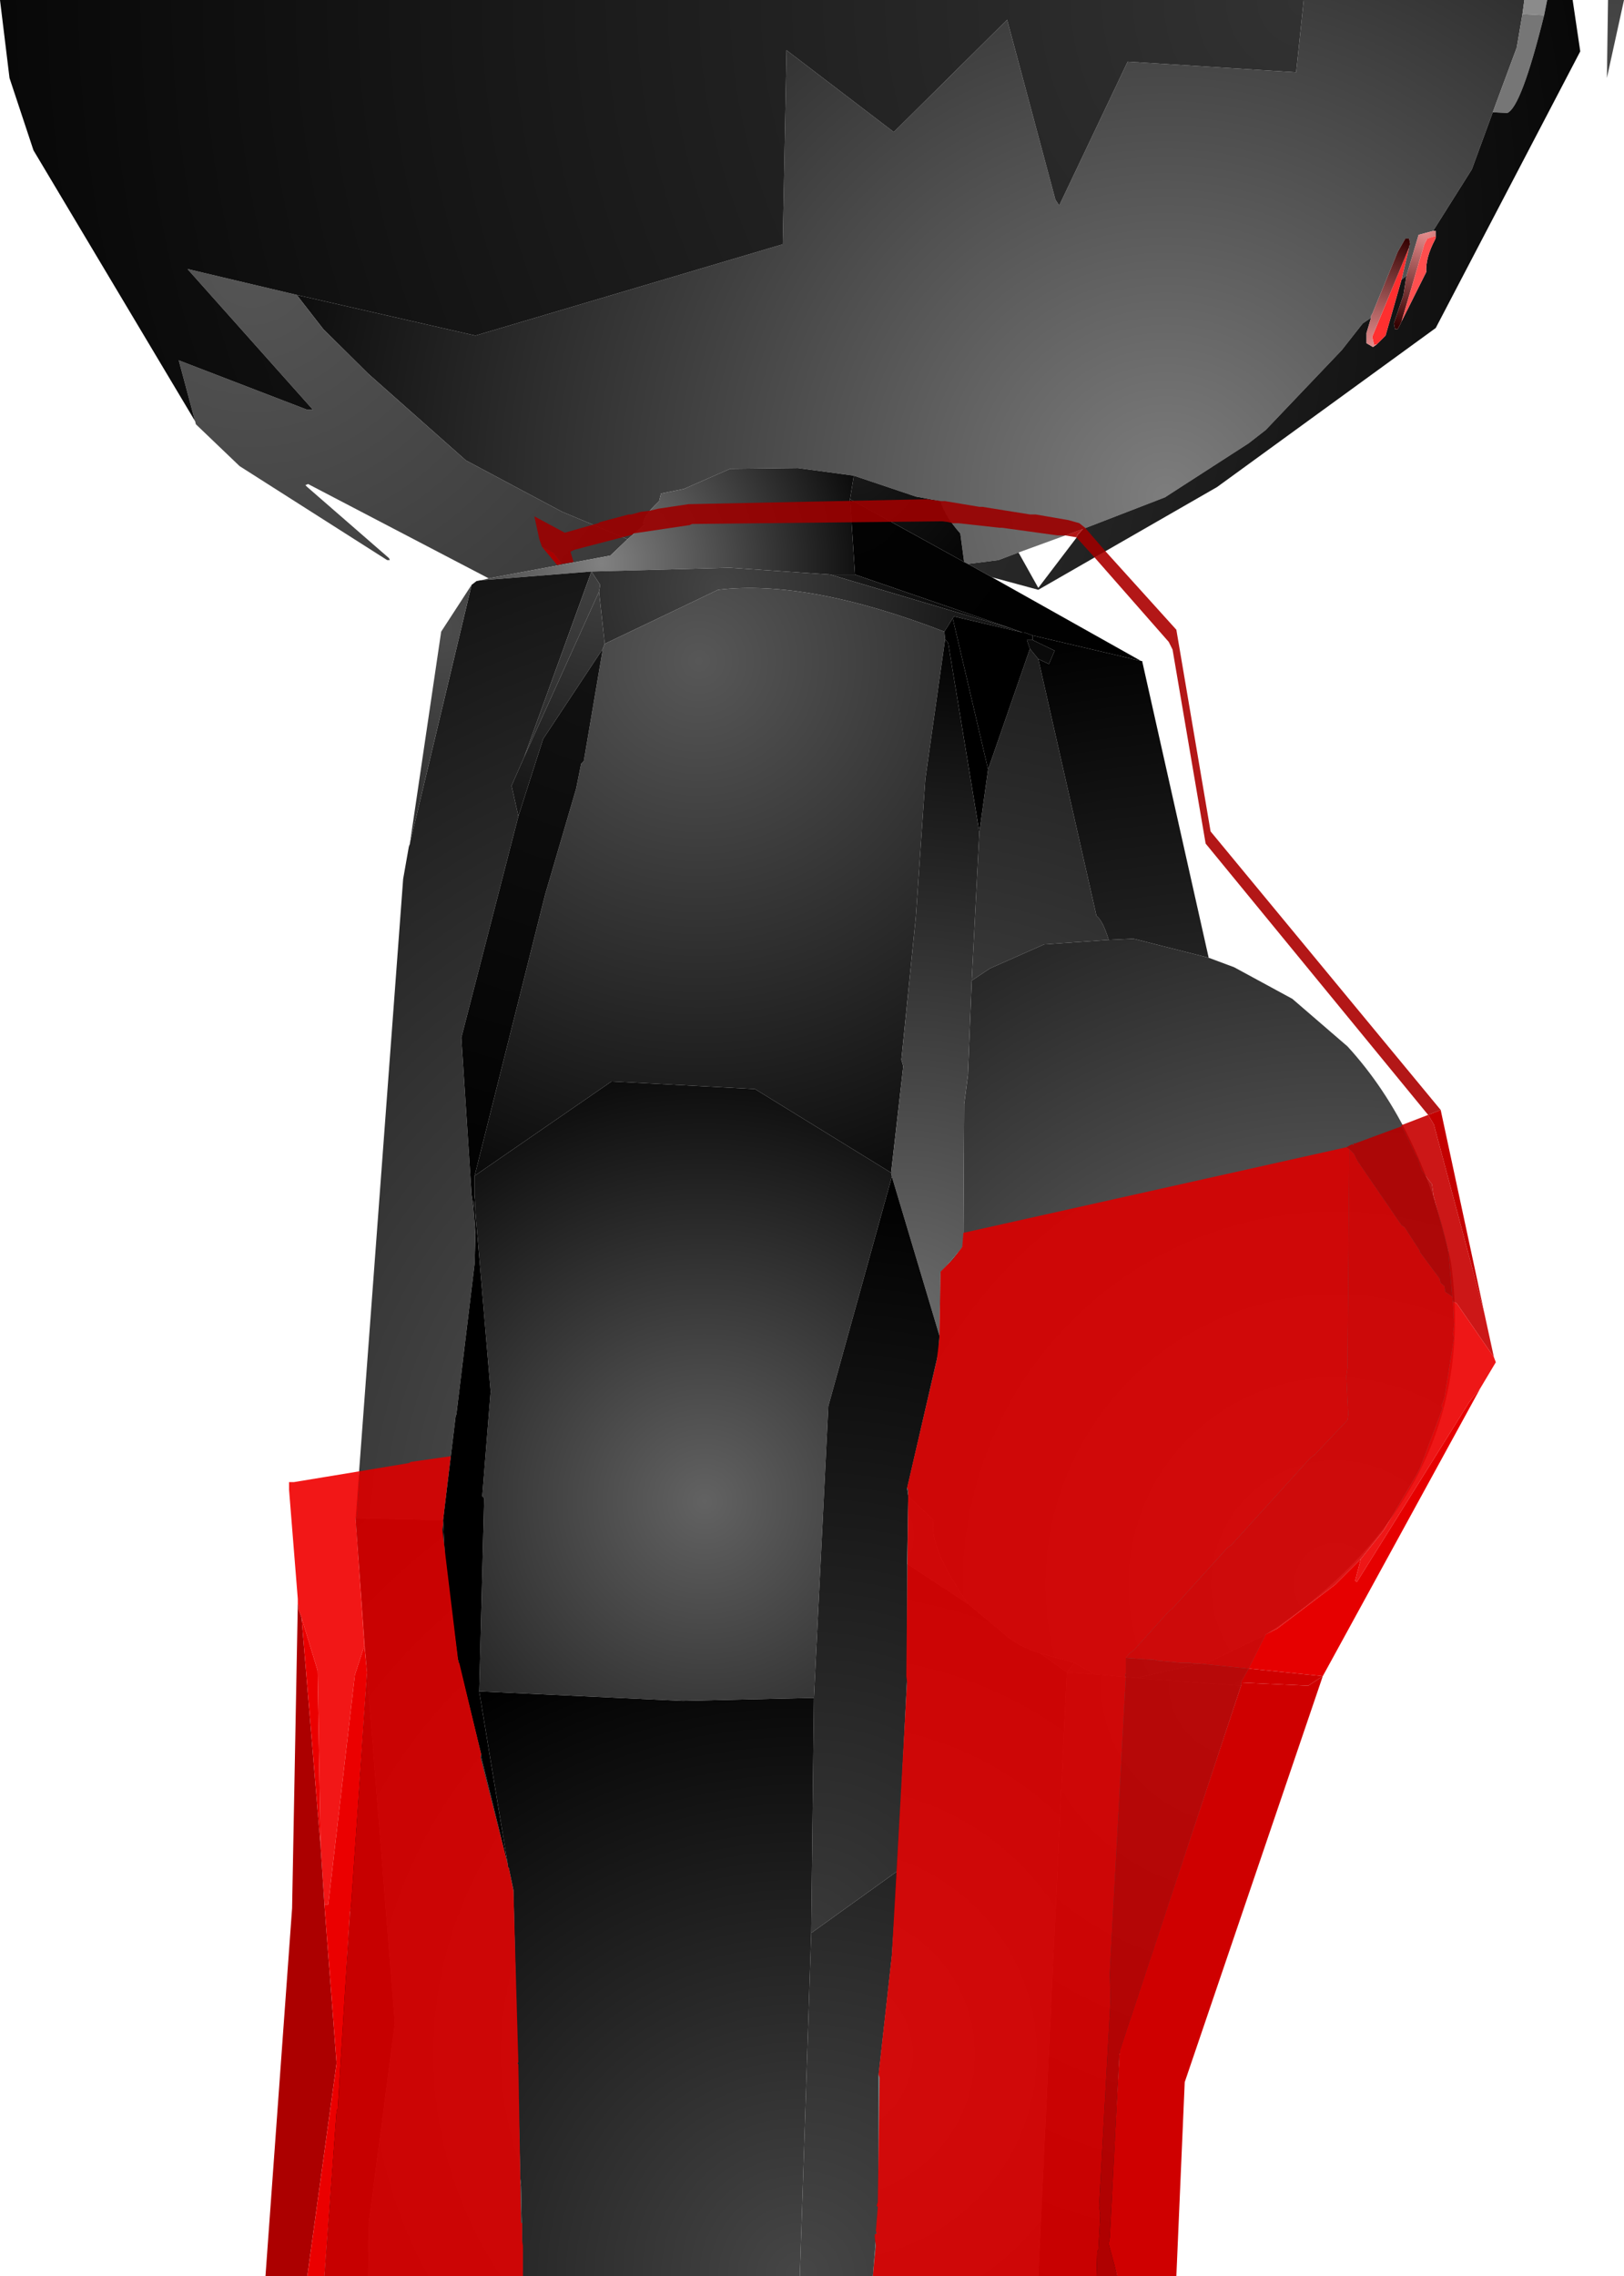 <?xml version="1.0" encoding="UTF-8" standalone="no"?>
<svg xmlns:xlink="http://www.w3.org/1999/xlink" height="299.1px" width="213.5px" xmlns="http://www.w3.org/2000/svg">
  <g transform="matrix(1.0, 0.0, 0.0, 1.0, 339.9, 300.0)">
    <path d="M-168.5 -300.0 L-139.5 -300.0 -139.75 -298.15 -140.5 -293.75 -143.65 -285.25 -146.4 -277.75 -151.5 -269.65 -153.4 -269.15 -155.0 -263.75 -155.65 -263.25 -154.65 -267.5 -154.65 -267.65 -154.5 -267.9 -154.65 -268.65 -155.15 -268.65 -156.15 -266.9 -159.5 -258.75 -159.65 -258.5 -159.65 -258.25 -160.75 -257.5 -163.5 -254.0 -173.5 -243.5 -175.75 -241.75 -186.75 -234.65 -197.5 -230.5 -206.0 -227.4 -208.65 -226.4 -212.65 -225.9 -213.15 -226.15 -213.65 -229.9 Q-215.65 -232.15 -216.25 -234.15 L-219.5 -234.75 -227.65 -237.5 -235.0 -238.5 -243.9 -238.4 -250.0 -235.75 -253.0 -235.15 -253.25 -234.15 Q-255.65 -231.9 -255.25 -231.0 L-257.4 -229.15 -266.0 -232.75 -278.65 -239.5 -291.5 -250.9 -297.4 -256.75 -300.9 -261.25 -277.4 -255.9 -237.0 -267.9 -236.5 -293.4 -222.4 -282.65 -207.5 -297.4 -201.15 -273.75 -200.65 -273.0 -191.65 -291.9 -169.5 -290.5 -168.5 -300.0" fill="url(#gradient0)" fill-rule="evenodd" stroke="none"/>
    <path d="M-139.5 -300.0 L-136.5 -300.0 -136.9 -298.0 -139.75 -298.15 -139.5 -300.0" fill="url(#gradient1)" fill-rule="evenodd" stroke="none"/>
    <path d="M-136.9 -298.0 Q-139.9 -285.9 -141.75 -285.15 L-143.65 -285.25 -140.5 -293.75 -139.75 -298.15 -136.9 -298.0" fill="url(#gradient2)" fill-rule="evenodd" stroke="none"/>
    <path d="M-136.5 -300.0 L-133.15 -300.0 -132.15 -293.25 -151.15 -256.9 -179.9 -236.0 -203.4 -222.5 -209.5 -224.15 -212.65 -225.9 -208.65 -226.4 -206.0 -227.4 -203.4 -222.75 -197.5 -230.5 -186.75 -234.65 -175.75 -241.75 -173.5 -243.5 -163.5 -254.0 -160.75 -257.5 -159.65 -258.25 -160.25 -256.25 -160.25 -254.9 -159.4 -254.4 -158.9 -254.75 -157.75 -255.9 -155.65 -263.25 -155.0 -263.75 -155.4 -261.25 -156.65 -257.5 -156.5 -256.75 -156.15 -256.75 -155.75 -257.5 -155.65 -257.75 -152.4 -264.25 Q-152.5 -266.15 -151.25 -268.5 L-151.15 -268.75 -151.15 -269.0 -151.15 -269.65 -151.5 -269.65 -146.4 -277.75 -143.65 -285.25 -141.75 -285.15 Q-139.9 -285.9 -136.9 -298.0 L-136.5 -300.0 M-275.65 -224.0 L-299.4 -236.4 -299.75 -236.25 -299.5 -236.0 -288.75 -226.65 -288.65 -226.4 -289.0 -226.4 -308.4 -238.75 -314.15 -244.25 -314.25 -244.65 -316.4 -252.65 -299.5 -246.15 -298.75 -246.15 -315.25 -264.65 -300.9 -261.25 -297.4 -256.75 -291.5 -250.9 -278.65 -239.5 -266.0 -232.75 -257.4 -229.15 -259.65 -227.0 -275.65 -224.0" fill="url(#gradient3)" fill-rule="evenodd" stroke="none"/>
    <path d="M-151.5 -269.65 L-151.15 -269.65 -151.15 -269.0 -152.25 -268.65 -152.65 -267.9 -155.65 -257.75 -155.75 -257.5 -156.15 -256.75 -156.5 -256.75 -156.65 -257.5 -155.4 -261.25 -155.0 -263.75 -153.4 -269.15 -151.5 -269.65" fill="url(#gradient4)" fill-rule="evenodd" stroke="none"/>
    <path d="M-155.65 -263.25 L-157.75 -255.9 -158.9 -254.75 -159.25 -254.65 -159.5 -255.75 -154.65 -267.5 -155.65 -263.25" fill="url(#gradient5)" fill-rule="evenodd" stroke="none"/>
    <path d="M-158.9 -254.75 L-159.4 -254.4 -160.25 -254.9 -160.25 -256.25 -159.65 -258.25 -159.65 -258.5 -159.5 -258.75 -156.15 -266.9 -155.15 -268.65 -154.65 -268.65 -154.5 -267.9 -154.65 -267.65 -154.65 -267.5 -159.5 -255.75 -159.25 -254.65 -158.9 -254.75" fill="url(#gradient6)" fill-rule="evenodd" stroke="none"/>
    <path d="M-209.5 -224.15 L-189.9 -213.15 -204.15 -216.5 -205.25 -216.9 -205.5 -216.9 -206.9 -217.4 -227.5 -224.5 -228.15 -234.4 -213.15 -226.15 -212.65 -225.9 -209.5 -224.15" fill="url(#gradient7)" fill-rule="evenodd" stroke="none"/>
    <path d="M-227.65 -237.5 L-219.5 -234.75 -216.25 -234.15 Q-215.65 -232.15 -213.65 -229.9 L-213.15 -226.15 -228.15 -234.4 -227.65 -237.5" fill="url(#gradient8)" fill-rule="evenodd" stroke="none"/>
    <path d="M-276.65 -223.75 L-275.65 -224.0 -259.65 -227.0 -257.4 -229.15 -255.25 -231.0 Q-255.65 -231.9 -253.25 -234.15 L-253.0 -235.15 -250.0 -235.75 -243.9 -238.4 -235.0 -238.5 -227.65 -237.5 -228.15 -234.4 -227.5 -224.5 -230.75 -224.5 -244.0 -225.4 -262.15 -224.9 -276.65 -223.75" fill="url(#gradient9)" fill-rule="evenodd" stroke="none"/>
    <path d="M-314.25 -244.65 L-335.5 -280.25 -338.65 -289.75 -339.9 -300.0 -168.5 -300.0 -169.5 -290.5 -191.65 -291.9 -200.65 -273.0 -201.15 -273.75 -207.5 -297.4 -222.4 -282.65 -236.5 -293.4 -237.0 -267.9 -277.4 -255.9 -300.9 -261.25 -315.25 -264.65 -298.75 -246.15 -299.5 -246.15 -316.4 -252.65 -314.25 -244.65" fill="url(#gradient10)" fill-rule="evenodd" stroke="none"/>
    <path d="M-126.4 -300.0 L-128.65 -289.75 -128.5 -300.0 -126.4 -300.0" fill="url(#gradient11)" fill-rule="evenodd" stroke="none"/>
    <path d="M-151.15 -269.0 L-151.15 -268.75 -151.25 -268.5 Q-152.5 -266.15 -152.4 -264.25 L-155.65 -257.75 -152.65 -267.9 -152.25 -268.65 -151.15 -269.0" fill="url(#gradient12)" fill-rule="evenodd" stroke="none"/>
    <path d="M-230.75 -224.5 L-227.5 -224.5 -206.9 -217.4 -230.75 -224.5" fill="url(#gradient13)" fill-rule="evenodd" stroke="none"/>
    <path d="M-230.75 -224.5 L-206.9 -217.4 -205.5 -216.9 -214.5 -219.0 -214.65 -218.75 -215.75 -217.0 Q-233.65 -223.9 -245.5 -222.5 L-260.4 -215.4 -261.15 -222.25 -261.0 -223.15 -262.15 -224.9 -244.0 -225.4 -230.75 -224.5" fill="url(#gradient14)" fill-rule="evenodd" stroke="none"/>
    <path d="M-293.15 -100.5 L-286.9 -184.5 -286.15 -188.75 -286.0 -189.15 -286.0 -189.25 -277.9 -223.15 -277.25 -223.65 -276.75 -223.75 -276.65 -223.75 -262.15 -224.9 -271.0 -200.5 -272.65 -196.75 -271.75 -192.75 -279.25 -163.65 -277.9 -143.0 -277.65 -141.25 -277.65 -141.15 -277.4 -137.75 -277.5 -134.0 -279.9 -114.15 -280.0 -113.9 -281.65 -100.25 -293.15 -100.5 M-203.4 -213.4 L-195.75 -179.65 Q-194.9 -179.0 -194.15 -176.5 L-202.65 -175.9 -209.75 -172.75 -212.15 -171.15 -211.15 -190.65 -210.0 -198.9 -204.5 -214.75 -203.4 -213.4 M-220.65 -94.5 L-220.5 -103.4 -217.15 -100.25 Q-217.9 -96.9 -212.65 -89.25 L-220.65 -94.5 M-203.15 -82.75 L-198.65 -81.5 -199.65 -80.25 -203.15 -82.75" fill="url(#gradient15)" fill-rule="evenodd" stroke="none"/>
    <path d="M-286.0 -189.25 L-281.9 -217.0 -277.9 -223.15 -286.0 -189.25" fill="url(#gradient16)" fill-rule="evenodd" stroke="none"/>
    <path d="M-262.15 -224.9 L-261.0 -223.15 -261.15 -222.25 -271.0 -200.5 -262.15 -224.9" fill="url(#gradient17)" fill-rule="evenodd" stroke="none"/>
    <path d="M-260.4 -215.4 L-260.65 -214.75 -268.5 -202.9 -271.75 -192.75 -272.65 -196.75 -271.0 -200.5 -261.15 -222.25 -260.4 -215.4" fill="url(#gradient18)" fill-rule="evenodd" stroke="none"/>
    <path d="M-215.65 -216.0 L-218.25 -197.65 -219.5 -179.5 -221.4 -160.75 -221.15 -159.9 -222.75 -145.9 -240.65 -156.9 -259.5 -157.9 -277.5 -145.5 -268.25 -182.4 -264.15 -196.4 -263.5 -199.65 -263.15 -200.0 -260.65 -214.75 -260.4 -215.4 -245.5 -222.5 Q-233.65 -223.9 -215.75 -217.0 L-215.65 -216.0" fill="url(#gradient19)" fill-rule="evenodd" stroke="none"/>
    <path d="M-211.15 -190.65 L-215.25 -215.5 -215.65 -216.0 -215.75 -217.0 -214.65 -218.75 -210.0 -198.9 -211.15 -190.65" fill="url(#gradient20)" fill-rule="evenodd" stroke="none"/>
    <path d="M-204.15 -216.5 L-204.15 -215.9 -204.9 -215.9 -204.5 -214.75 -210.0 -198.9 -214.65 -218.75 -214.5 -219.0 -205.5 -216.9 -205.25 -216.9 -204.15 -216.5" fill="url(#gradient21)" fill-rule="evenodd" stroke="none"/>
    <path d="M-189.9 -213.15 L-189.75 -213.15 -181.0 -174.15 -190.9 -176.65 -194.15 -176.5 Q-194.9 -179.0 -195.75 -179.65 L-203.4 -213.4 -202.0 -212.75 -201.25 -214.5 -204.15 -215.9 -204.15 -216.5 -189.9 -213.15 M-173.4 -85.25 L-176.75 -78.5 -190.5 -79.5 -180.65 -81.75 -173.4 -85.25 M-196.0 -80.0 L-199.65 -80.25 -198.65 -81.5 -196.0 -80.0" fill="url(#gradient22)" fill-rule="evenodd" stroke="none"/>
    <path d="M-204.15 -215.9 L-201.25 -214.5 -202.0 -212.75 -203.4 -213.4 -204.5 -214.75 -204.9 -215.9 -204.15 -215.9" fill="url(#gradient23)" fill-rule="evenodd" stroke="none"/>
    <path d="M-260.65 -214.75 L-263.15 -200.0 -263.5 -199.65 -264.15 -196.4 -268.25 -182.4 -277.5 -145.5 -277.5 -143.0 -277.65 -141.25 -277.9 -143.0 -279.25 -163.65 -271.75 -192.75 -268.5 -202.9 -260.65 -214.75" fill="url(#gradient24)" fill-rule="evenodd" stroke="none"/>
    <path d="M-181.0 -174.15 L-177.65 -172.9 -170.0 -168.75 -162.75 -162.5 Q-152.9 -151.75 -149.15 -134.15 -145.0 -104.15 -173.4 -85.25 L-180.65 -81.75 -190.5 -79.5 -196.0 -80.0 -198.65 -81.5 -203.15 -82.75 Q-205.4 -83.4 -207.25 -84.75 L-212.65 -89.25 Q-217.9 -96.9 -217.15 -100.25 L-220.5 -103.4 -220.65 -104.4 -216.5 -122.4 -216.4 -124.5 -216.25 -132.75 -213.25 -136.25 -213.15 -154.9 -212.65 -158.75 -212.15 -171.15 -209.75 -172.75 -202.65 -175.9 -194.15 -176.5 -190.9 -176.65 -181.0 -174.15" fill="url(#gradient25)" fill-rule="evenodd" stroke="none"/>
    <path d="M-215.65 -216.0 L-215.25 -215.5 -211.15 -190.65 -212.15 -171.15 -212.65 -158.75 -213.15 -154.9 -213.25 -136.25 -216.25 -132.75 -216.4 -124.5 -222.65 -145.4 -222.75 -145.9 -221.15 -159.9 -221.4 -160.75 -219.5 -179.5 -218.25 -197.65 -215.65 -216.0" fill="url(#gradient26)" fill-rule="evenodd" stroke="none"/>
    <path d="M-222.75 -145.9 L-222.65 -145.4 -231.0 -115.25 -232.9 -76.9 -250.15 -76.5 -276.9 -77.75 -276.25 -103.15 -276.5 -103.4 -275.4 -117.15 -277.4 -140.75 -277.5 -143.0 -277.5 -145.5 -259.5 -157.9 -240.65 -156.9 -222.75 -145.9" fill="url(#gradient27)" fill-rule="evenodd" stroke="none"/>
    <path d="M-203.4 -0.9 L-225.15 -0.9 -224.4 -10.25 -224.4 -27.25 -222.65 -43.0 -221.9 -54.15 -220.65 -79.65 -220.65 -94.5 -212.65 -89.25 -207.25 -84.75 Q-205.4 -83.4 -203.15 -82.75 L-199.65 -80.25 -203.4 -0.9 M-271.15 -0.9 L-291.5 -0.9 -291.4 -8.0 -288.0 -34.15 -291.65 -80.25 -293.15 -100.5 -281.65 -100.25 -281.4 -95.25 -279.75 -82.15 -276.65 -69.5 -276.65 -69.15 -273.15 -55.0 -273.15 -54.75 -273.0 -54.5 -272.4 -51.65 -271.5 -13.75 -271.4 -12.75 -271.15 -0.9" fill="url(#gradient28)" fill-rule="evenodd" stroke="none"/>
    <path d="M-291.5 -0.9 L-297.25 -0.9 -291.65 -80.25 -288.0 -34.15 -291.4 -8.0 -291.5 -0.9" fill="url(#gradient29)" fill-rule="evenodd" stroke="none"/>
    <path d="M-277.65 -141.25 L-277.5 -143.0 -277.4 -140.75 -277.4 -137.75 -277.65 -141.15 -277.65 -141.25" fill="url(#gradient30)" fill-rule="evenodd" stroke="none"/>
    <path d="M-281.65 -100.25 L-280.0 -113.9 -279.9 -114.15 -277.5 -134.0 -277.4 -137.75 -277.4 -140.75 -275.4 -117.15 -276.5 -103.4 -276.25 -103.15 -276.9 -77.75 -273.15 -55.0 -276.65 -69.15 -276.65 -69.5 -279.75 -82.15 -281.4 -95.25 -281.65 -100.25" fill="url(#gradient31)" fill-rule="evenodd" stroke="none"/>
    <path d="M-222.65 -145.4 L-216.4 -124.5 -216.5 -122.4 -220.65 -104.4 -220.5 -103.4 -220.65 -94.5 -220.65 -79.65 -221.9 -54.15 -233.25 -46.0 -232.9 -76.9 -231.0 -115.25 -222.65 -145.4" fill="url(#gradient32)" fill-rule="evenodd" stroke="none"/>
    <path d="M-225.15 -0.9 L-234.75 -0.9 -233.25 -46.0 -221.9 -54.15 -222.65 -43.0 -224.4 -27.25 -224.4 -10.25 -225.15 -0.9" fill="url(#gradient33)" fill-rule="evenodd" stroke="none"/>
    <path d="M-234.75 -0.9 L-271.15 -0.9 -271.4 -12.75 -271.5 -13.75 -272.4 -51.65 -273.0 -54.5 -273.15 -54.75 -273.15 -55.0 -276.9 -77.75 -250.15 -76.5 -232.9 -76.9 -233.25 -46.0 -234.75 -0.9" fill="url(#gradient34)" fill-rule="evenodd" stroke="none"/>
    <path d="M-176.75 -78.5 L-192.75 -30.0 -193.9 -4.9 -193.0 -0.9 -203.4 -0.9 -199.65 -80.25 -196.0 -80.0 -190.5 -79.5 -176.75 -78.5" fill="url(#gradient35)" fill-rule="evenodd" stroke="none"/>
    <path d="M-268.65 -228.15 L-269.0 -229.15 -269.65 -232.15 -265.65 -230.0 -261.25 -231.25 -261.0 -231.4 -257.25 -232.4 -256.9 -232.4 -255.65 -232.75 -254.4 -232.9 -253.4 -233.15 -249.4 -233.75 -218.0 -234.4 -216.15 -234.15 -215.65 -234.15 -211.15 -233.4 -210.75 -233.4 -204.5 -232.4 -203.75 -232.4 -199.4 -231.65 -198.0 -231.25 -197.25 -230.65 -194.65 -227.65 -196.0 -226.75 -198.4 -229.4 -198.25 -229.75 -197.5 -230.5 -199.9 -229.65 -200.9 -229.65 -208.15 -230.65 -208.5 -230.65 -213.9 -231.25 -214.65 -231.25 -215.25 -231.4 -216.0 -231.5 -248.9 -231.15 -249.25 -231.0 -256.65 -229.9 -256.75 -229.75 -264.4 -227.75 -264.9 -227.5 -264.5 -226.15 -266.0 -225.9 -267.15 -227.4 -268.65 -228.15" fill="#9b0000" fill-opacity="0.91" fill-rule="evenodd" stroke="none"/>
    <path d="M-194.65 -227.65 L-185.25 -217.25 -180.75 -190.75 -150.5 -154.15 -152.15 -153.5 -181.4 -189.15 -185.75 -214.65 -186.25 -215.65 -196.0 -226.75 -194.65 -227.65 M-198.4 -229.4 L-199.9 -229.65 -197.5 -230.5 -198.25 -229.75 -198.4 -229.4" fill="#ab0000" fill-opacity="0.91" fill-rule="evenodd" stroke="none"/>
    <path d="M-266.0 -225.9 L-266.65 -225.75 -268.65 -228.15 -267.15 -227.4 -266.0 -225.9" fill="#a90000" fill-rule="evenodd" stroke="none"/>
    <path d="M-150.5 -154.15 L-144.75 -127.4 -151.4 -152.25 -152.15 -153.5 -150.5 -154.15" fill="#c40000" fill-rule="evenodd" stroke="none"/>
    <path d="M-144.75 -127.4 L-143.5 -121.65 -148.4 -128.75 -148.9 -129.0 -149.0 -129.65 -149.5 -135.65 -151.25 -142.15 -151.25 -142.25 -151.4 -142.65 -151.65 -144.4 -153.0 -146.15 -153.5 -147.65 -153.5 -147.75 -153.65 -147.9 -153.75 -148.15 -153.9 -148.4 -155.25 -151.25 -155.4 -151.5 -155.5 -151.75 -155.65 -152.0 -155.65 -152.15 -152.15 -153.5 -151.4 -152.25 -144.75 -127.4" fill="#c70000" fill-opacity="0.91" fill-rule="evenodd" stroke="none"/>
    <path d="M-162.9 -149.25 L-162.15 -149.65 -161.9 -149.5 -162.0 -149.75 -161.75 -149.75 -155.65 -152.0 -155.5 -151.75 -155.4 -151.5 -155.25 -151.25 -153.9 -148.4 -153.75 -148.15 -153.65 -147.9 -153.5 -147.75 -153.5 -147.65 -153.0 -146.15 -151.65 -144.4 -151.4 -142.65 -151.25 -142.25 -151.25 -142.15 -149.5 -135.65 -149.0 -129.65 -149.9 -130.25 -150.0 -131.0 -150.5 -131.4 -150.65 -132.0 -153.25 -135.5 -153.25 -135.65 -155.25 -138.75 -155.65 -139.0 -161.4 -147.4 -161.9 -148.4 -162.5 -149.0 -162.9 -149.25" fill="#b50000" fill-opacity="0.91" fill-rule="evenodd" stroke="none"/>
    <path d="M-195.75 -0.9 L-225.15 -0.9 -224.75 -4.9 -224.9 -6.0 -224.9 -6.4 -224.65 -6.5 -224.75 -6.9 -224.5 -10.0 -224.65 -10.15 -224.5 -10.65 -224.25 -27.0 -224.4 -27.4 -222.65 -43.15 -220.65 -79.0 -220.75 -79.75 -220.5 -104.25 -220.65 -104.5 -216.75 -121.25 -216.4 -124.15 -216.25 -132.9 -214.65 -134.5 -213.4 -136.15 -213.25 -138.0 -162.9 -149.25 -162.5 -149.0 -162.75 -120.25 -162.9 -119.15 -162.65 -114.15 -162.75 -113.4 -167.0 -108.9 -167.65 -108.4 -178.0 -97.0 -178.5 -96.65 -185.75 -88.65 -186.25 -88.25 -190.75 -83.25 -191.15 -82.9 -191.25 -82.9 -191.9 -82.15 -191.9 -80.15 -192.0 -79.9 -191.9 -79.5 -194.0 -40.65 -193.9 -37.25 -195.4 -10.15 -195.25 -8.9 -195.5 -4.4 -195.65 -4.15 -195.75 -0.9 M-292.0 -83.75 L-293.15 -100.5 -293.0 -100.75 -292.65 -105.9 -292.75 -106.65 -286.15 -107.75 -285.9 -107.9 -280.65 -108.65 -281.65 -100.25 -281.65 -99.65 -281.75 -99.0 -279.65 -81.65 -279.5 -81.4 -276.65 -69.5 -276.75 -69.15 -273.15 -55.0 -273.15 -54.75 -273.0 -54.5 -272.4 -51.5 -271.75 -29.0 -271.9 -28.9 -271.75 -28.75 -271.4 -7.9 -271.25 -7.9 -271.25 -5.5 -271.15 -4.9 -271.15 -0.9 -297.25 -0.9 -295.65 -22.65 -295.5 -22.9 -293.9 -48.75 -293.75 -49.5 -291.65 -80.25 -292.0 -83.75" fill="#da0000" fill-opacity="0.91" fill-rule="evenodd" stroke="none"/>
    <path d="M-193.0 -0.9 L-195.75 -0.9 -195.65 -4.15 -195.5 -4.4 -195.25 -8.9 -195.4 -10.15 -193.9 -37.25 -194.0 -40.65 -191.9 -79.5 -192.0 -79.9 -191.9 -80.15 -191.9 -82.15 -188.15 -81.9 -187.5 -81.75 -187.25 -81.75 -184.65 -81.5 -183.5 -81.5 -182.75 -81.4 -182.25 -81.4 -175.75 -80.75 -176.65 -79.15 -176.75 -78.9 -176.75 -78.5 -192.65 -30.65 -192.75 -30.0 -194.0 -6.0 -194.15 -5.15 -193.0 -0.9" fill="#bf0000" fill-opacity="0.91" fill-rule="evenodd" stroke="none"/>
    <path d="M-162.5 -149.0 L-161.9 -148.4 -161.4 -147.4 -155.65 -139.0 -155.25 -138.75 -153.25 -135.65 -153.25 -135.5 -150.65 -132.0 -150.5 -131.4 -150.0 -131.0 -149.9 -130.25 -149.0 -129.65 -148.9 -129.0 -148.75 -125.9 -148.9 -124.65 -148.75 -124.25 -150.0 -116.4 -150.4 -115.25 -150.25 -115.0 -153.15 -107.25 -153.65 -106.25 -158.0 -98.9 -161.0 -95.15 -164.4 -91.75 -172.0 -86.0 -173.5 -85.25 -175.75 -80.75 -182.25 -81.4 -182.75 -81.4 -183.5 -81.5 -184.65 -81.5 -187.25 -81.75 -187.5 -81.75 -188.15 -81.9 -191.9 -82.15 -191.25 -82.9 -191.15 -82.9 -190.75 -83.25 -186.25 -88.25 -185.75 -88.65 -178.5 -96.65 -178.0 -97.0 -167.65 -108.4 -167.0 -108.9 -162.75 -113.4 -162.65 -114.15 -162.9 -119.15 -162.75 -120.25 -162.5 -149.0" fill="#d60000" fill-opacity="0.91" fill-rule="evenodd" stroke="none"/>
    <path d="M-143.5 -121.65 L-143.25 -121.0 -145.25 -117.65 -146.75 -115.75 -161.5 -92.15 -161.75 -92.25 -161.0 -95.15 -158.0 -98.9 -153.65 -106.25 -153.15 -107.25 -150.25 -115.0 -150.4 -115.25 -150.0 -116.4 -148.75 -124.25 -148.9 -124.65 -148.75 -125.9 -148.9 -129.0 -148.4 -128.75 -143.5 -121.65" fill="#ec0000" fill-opacity="0.91" fill-rule="evenodd" stroke="none"/>
    <path d="M-145.25 -117.65 L-166.0 -79.75 -175.75 -80.75 -173.5 -85.25 -172.0 -86.0 -164.4 -91.75 -161.0 -95.15 -161.75 -92.25 -161.5 -92.15 -146.75 -115.75 -145.25 -117.65" fill="#e60000" fill-rule="evenodd" stroke="none"/>
    <path d="M-300.75 -89.25 L-300.75 -89.9 -301.9 -104.25 -301.9 -105.25 -301.25 -105.25 -292.75 -106.65 -292.65 -105.9 -293.0 -100.75 -293.15 -100.5 -292.0 -83.75 -293.25 -79.9 -296.75 -49.75 -297.25 -49.75 -297.75 -57.4 -298.15 -80.5 -300.25 -87.4 -300.65 -88.5 -300.65 -89.0 -300.75 -89.25" fill="#f00000" fill-opacity="0.91" fill-rule="evenodd" stroke="none"/>
    <path d="M-300.75 -89.25 L-300.65 -89.0 -300.65 -88.5 -300.25 -87.4 -297.75 -57.4 -297.25 -49.75 -295.65 -28.9 -299.5 -0.9 -305.0 -0.9 -301.5 -49.25 -300.75 -89.25" fill="#ac0000" fill-rule="evenodd" stroke="none"/>
    <path d="M-300.25 -87.4 L-298.15 -80.5 -297.75 -57.4 -300.25 -87.4 M-297.25 -49.75 L-296.75 -49.75 -293.25 -79.9 -292.0 -83.75 -291.65 -80.25 -293.75 -49.5 -293.9 -48.75 -295.5 -22.9 -295.65 -22.65 -297.25 -0.9 -299.5 -0.9 -295.65 -28.9 -297.25 -49.75" fill="#eb0000" fill-rule="evenodd" stroke="none"/>
    <path d="M-166.0 -79.75 L-167.9 -78.5 -176.75 -78.9 -176.65 -79.15 -175.75 -80.75 -166.0 -79.75" fill="#d00000" fill-rule="evenodd" stroke="none"/>
    <path d="M-166.0 -79.75 L-184.15 -26.4 -185.25 -0.9 -193.0 -0.9 -194.15 -5.15 -194.0 -6.0 -192.75 -30.0 -192.65 -30.65 -176.75 -78.5 -176.75 -78.9 -167.9 -78.5 -166.0 -79.75" fill="#cf0000" fill-rule="evenodd" stroke="none"/>
  </g>
  <defs>
    <radialGradient cx="0" cy="0" gradientTransform="matrix(0.16, 0.0, 0.0, 0.16, -186.65, -234.8)" gradientUnits="userSpaceOnUse" id="gradient0" r="819.2" spreadMethod="pad">
      <stop offset="0.0" stop-color="#7d7d7d"/>
      <stop offset="1.0" stop-color="#000000"/>
    </radialGradient>
    <radialGradient cx="0" cy="0" gradientTransform="matrix(0.005, 0.0, 0.0, 0.005, -140.4, -298.25)" gradientUnits="userSpaceOnUse" id="gradient1" r="819.2" spreadMethod="pad">
      <stop offset="0.0" stop-color="#8b8b8b"/>
      <stop offset="1.0" stop-color="#8b8b8b"/>
    </radialGradient>
    <radialGradient cx="0" cy="0" gradientTransform="matrix(0.016, 0.0, 0.0, 0.016, -141.05, -285.25)" gradientUnits="userSpaceOnUse" id="gradient2" r="819.2" spreadMethod="pad">
      <stop offset="0.0" stop-color="#767676"/>
      <stop offset="1.0" stop-color="#767676"/>
    </radialGradient>
    <radialGradient cx="0" cy="0" gradientTransform="matrix(0.216, 0.0, 0.0, 0.216, -306.85, -265.35)" gradientUnits="userSpaceOnUse" id="gradient3" r="819.2" spreadMethod="pad">
      <stop offset="0.0" stop-color="#555555"/>
      <stop offset="1.0" stop-color="#080808"/>
    </radialGradient>
    <radialGradient cx="0" cy="0" gradientTransform="matrix(0.016, 0.0, 0.0, 0.016, -152.45, -269.6)" gradientUnits="userSpaceOnUse" id="gradient4" r="819.2" spreadMethod="pad">
      <stop offset="0.0" stop-color="#e88d8d"/>
      <stop offset="1.0" stop-color="#330000"/>
    </radialGradient>
    <radialGradient cx="0" cy="0" gradientTransform="matrix(0.017, 0.0, 0.0, 0.017, -159.35, -255.0)" gradientUnits="userSpaceOnUse" id="gradient5" r="819.2" spreadMethod="pad">
      <stop offset="0.0" stop-color="#ff3030"/>
      <stop offset="1.0" stop-color="#ff2d2d"/>
    </radialGradient>
    <radialGradient cx="0" cy="0" gradientTransform="matrix(0.018, 0.0, 0.0, 0.018, -159.2, -254.55)" gradientUnits="userSpaceOnUse" id="gradient6" r="819.2" spreadMethod="pad">
      <stop offset="0.0" stop-color="#e58d8d"/>
      <stop offset="1.0" stop-color="#340000"/>
    </radialGradient>
    <radialGradient cx="0" cy="0" gradientTransform="matrix(0.054, 0.0, 0.0, 0.054, -228.3, -234.55)" gradientUnits="userSpaceOnUse" id="gradient7" r="819.2" spreadMethod="pad">
      <stop offset="0.0" stop-color="#030303"/>
      <stop offset="1.0" stop-color="#000000"/>
    </radialGradient>
    <radialGradient cx="0" cy="0" gradientTransform="matrix(0.027, 0.0, 0.0, 0.027, -227.45, -239.1)" gradientUnits="userSpaceOnUse" id="gradient8" r="819.2" spreadMethod="pad">
      <stop offset="0.0" stop-color="#1a1a1a"/>
      <stop offset="1.0" stop-color="#020202"/>
    </radialGradient>
    <radialGradient cx="0" cy="0" gradientTransform="matrix(0.044, 0.0, 0.0, 0.044, -260.85, -226.0)" gradientUnits="userSpaceOnUse" id="gradient9" r="819.2" spreadMethod="pad">
      <stop offset="0.0" stop-color="#818181"/>
      <stop offset="1.0" stop-color="#080808"/>
    </radialGradient>
    <radialGradient cx="0" cy="0" gradientTransform="matrix(0.209, 0.0, 0.0, 0.209, -168.55, -300.0)" gradientUnits="userSpaceOnUse" id="gradient10" r="819.2" spreadMethod="pad">
      <stop offset="0.0" stop-color="#323232"/>
      <stop offset="1.0" stop-color="#080808"/>
    </radialGradient>
    <radialGradient cx="0" cy="0" gradientTransform="matrix(0.013, 0.0, 0.0, 0.013, -128.8, -289.85)" gradientUnits="userSpaceOnUse" id="gradient11" r="819.2" spreadMethod="pad">
      <stop offset="0.0" stop-color="#494949"/>
      <stop offset="1.0" stop-color="#434343"/>
    </radialGradient>
    <radialGradient cx="0" cy="0" gradientTransform="matrix(0.013, 0.0, 0.0, 0.013, -155.1, -258.7)" gradientUnits="userSpaceOnUse" id="gradient12" r="819.2" spreadMethod="pad">
      <stop offset="0.0" stop-color="#ff5151"/>
      <stop offset="1.0" stop-color="#ff4c4c"/>
    </radialGradient>
    <radialGradient cx="0" cy="0" gradientTransform="matrix(0.071, 0.0, 0.0, 0.071, -262.05, -225.05)" gradientUnits="userSpaceOnUse" id="gradient13" r="819.2" spreadMethod="pad">
      <stop offset="0.0" stop-color="#3c3c3c"/>
      <stop offset="1.0" stop-color="#000000"/>
    </radialGradient>
    <radialGradient cx="0" cy="0" gradientTransform="matrix(0.051, 0.0, 0.0, 0.051, -245.4, -222.6)" gradientUnits="userSpaceOnUse" id="gradient14" r="819.2" spreadMethod="pad">
      <stop offset="0.0" stop-color="#444444"/>
      <stop offset="1.0" stop-color="#0c0c0c"/>
    </radialGradient>
    <radialGradient cx="0" cy="0" gradientTransform="matrix(0.166, 0.0, 0.0, 0.166, -225.85, -98.2)" gradientUnits="userSpaceOnUse" id="gradient15" r="819.2" spreadMethod="pad">
      <stop offset="0.0" stop-color="#626262"/>
      <stop offset="1.0" stop-color="#141414"/>
    </radialGradient>
    <radialGradient cx="0" cy="0" gradientTransform="matrix(0.039, 0.0, 0.0, 0.039, -281.7, -217.4)" gradientUnits="userSpaceOnUse" id="gradient16" r="819.2" spreadMethod="pad">
      <stop offset="0.0" stop-color="#4c4c4c"/>
      <stop offset="1.0" stop-color="#282828"/>
    </radialGradient>
    <radialGradient cx="0" cy="0" gradientTransform="matrix(0.035, 0.0, 0.0, 0.035, -260.95, -223.05)" gradientUnits="userSpaceOnUse" id="gradient17" r="819.2" spreadMethod="pad">
      <stop offset="0.0" stop-color="#3f3f3f"/>
      <stop offset="1.0" stop-color="#282828"/>
    </radialGradient>
    <radialGradient cx="0" cy="0" gradientTransform="matrix(0.057, 0.0, 0.0, 0.057, -260.95, -223.05)" gradientUnits="userSpaceOnUse" id="gradient18" r="819.2" spreadMethod="pad">
      <stop offset="0.0" stop-color="#3f3f3f"/>
      <stop offset="1.0" stop-color="#000000"/>
    </radialGradient>
    <radialGradient cx="0" cy="0" gradientTransform="matrix(0.09, 0.0, 0.0, 0.09, -248.0, -213.15)" gradientUnits="userSpaceOnUse" id="gradient19" r="819.2" spreadMethod="pad">
      <stop offset="0.0" stop-color="#575757"/>
      <stop offset="1.0" stop-color="#0a0a0a"/>
    </radialGradient>
    <radialGradient cx="0" cy="0" gradientTransform="matrix(0.036, 0.0, 0.0, 0.036, -211.15, -189.75)" gradientUnits="userSpaceOnUse" id="gradient20" r="819.2" spreadMethod="pad">
      <stop offset="0.0" stop-color="#000000"/>
      <stop offset="1.0" stop-color="#000000"/>
    </radialGradient>
    <radialGradient cx="0" cy="0" gradientTransform="matrix(0.023, 0.0, 0.0, 0.023, -204.15, -216.6)" gradientUnits="userSpaceOnUse" id="gradient21" r="819.2" spreadMethod="pad">
      <stop offset="0.0" stop-color="#000000"/>
      <stop offset="1.0" stop-color="#000000"/>
    </radialGradient>
    <radialGradient cx="0" cy="0" gradientTransform="matrix(0.172, 0.0, 0.0, 0.172, -176.9, -78.55)" gradientUnits="userSpaceOnUse" id="gradient22" r="819.2" spreadMethod="pad">
      <stop offset="0.0" stop-color="#6a6a6a"/>
      <stop offset="1.0" stop-color="#000000"/>
    </radialGradient>
    <radialGradient cx="0" cy="0" gradientTransform="matrix(0.119, 0.0, 0.0, 0.119, -225.0, -122.2)" gradientUnits="userSpaceOnUse" id="gradient23" r="819.2" spreadMethod="pad">
      <stop offset="0.0" stop-color="#323232"/>
      <stop offset="1.0" stop-color="#090909"/>
    </radialGradient>
    <radialGradient cx="0" cy="0" gradientTransform="matrix(0.099, 0.0, 0.0, 0.099, -260.35, -215.35)" gradientUnits="userSpaceOnUse" id="gradient24" r="819.2" spreadMethod="pad">
      <stop offset="0.0" stop-color="#121212"/>
      <stop offset="1.0" stop-color="#000000"/>
    </radialGradient>
    <radialGradient cx="0" cy="0" gradientTransform="matrix(0.116, 0.0, 0.0, 0.116, -164.35, -91.8)" gradientUnits="userSpaceOnUse" id="gradient25" r="819.2" spreadMethod="pad">
      <stop offset="0.0" stop-color="#858585"/>
      <stop offset="1.0" stop-color="#252525"/>
    </radialGradient>
    <radialGradient cx="0" cy="0" gradientTransform="matrix(0.11, 0.0, 0.0, 0.11, -220.85, -127.25)" gradientUnits="userSpaceOnUse" id="gradient26" r="819.2" spreadMethod="pad">
      <stop offset="0.0" stop-color="#6a6a6a"/>
      <stop offset="1.0" stop-color="#000000"/>
    </radialGradient>
    <radialGradient cx="0" cy="0" gradientTransform="matrix(0.069, 0.0, 0.0, 0.069, -247.25, -102.7)" gradientUnits="userSpaceOnUse" id="gradient27" r="819.2" spreadMethod="pad">
      <stop offset="0.0" stop-color="#626262"/>
      <stop offset="1.0" stop-color="#0c0c0c"/>
    </radialGradient>
    <radialGradient cx="0" cy="0" gradientTransform="matrix(0.115, 0.0, 0.0, 0.115, -230.65, -30.1)" gradientUnits="userSpaceOnUse" id="gradient28" r="819.2" spreadMethod="pad">
      <stop offset="0.0" stop-color="#838383"/>
      <stop offset="1.0" stop-color="#040404"/>
    </radialGradient>
    <radialGradient cx="0" cy="0" gradientTransform="matrix(0.06, 0.0, 0.0, 0.06, -293.75, -50.25)" gradientUnits="userSpaceOnUse" id="gradient29" r="819.2" spreadMethod="pad">
      <stop offset="0.0" stop-color="#000000"/>
      <stop offset="1.0" stop-color="#000000"/>
    </radialGradient>
    <radialGradient cx="0" cy="0" gradientTransform="matrix(0.013, 0.0, 0.0, 0.013, -277.3, -136.1)" gradientUnits="userSpaceOnUse" id="gradient30" r="819.2" spreadMethod="pad">
      <stop offset="0.0" stop-color="#000000"/>
      <stop offset="1.0" stop-color="#000000"/>
    </radialGradient>
    <radialGradient cx="0" cy="0" gradientTransform="matrix(0.058, 0.0, 0.0, 0.058, -281.7, -98.9)" gradientUnits="userSpaceOnUse" id="gradient31" r="819.2" spreadMethod="pad">
      <stop offset="0.0" stop-color="#000000"/>
      <stop offset="1.0" stop-color="#000000"/>
    </radialGradient>
    <radialGradient cx="0" cy="0" gradientTransform="matrix(0.122, 0.0, 0.0, 0.122, -233.35, -46.05)" gradientUnits="userSpaceOnUse" id="gradient32" r="819.2" spreadMethod="pad">
      <stop offset="0.0" stop-color="#393939"/>
      <stop offset="1.0" stop-color="#000000"/>
    </radialGradient>
    <radialGradient cx="0" cy="0" gradientTransform="matrix(0.067, 0.0, 0.0, 0.067, -234.8, -1.0)" gradientUnits="userSpaceOnUse" id="gradient33" r="819.2" spreadMethod="pad">
      <stop offset="0.0" stop-color="#464646"/>
      <stop offset="1.0" stop-color="#242424"/>
    </radialGradient>
    <radialGradient cx="0" cy="0" gradientTransform="matrix(0.107, 0.0, 0.0, 0.107, -234.8, -1.0)" gradientUnits="userSpaceOnUse" id="gradient34" r="819.2" spreadMethod="pad">
      <stop offset="0.0" stop-color="#464646"/>
      <stop offset="1.0" stop-color="#000000"/>
    </radialGradient>
    <radialGradient cx="0" cy="0" gradientTransform="matrix(0.1, 0.0, 0.0, 0.1, -176.9, -78.55)" gradientUnits="userSpaceOnUse" id="gradient35" r="819.2" spreadMethod="pad">
      <stop offset="0.0" stop-color="#6a6a6a"/>
      <stop offset="1.0" stop-color="#050505"/>
    </radialGradient>
  </defs>
</svg>
